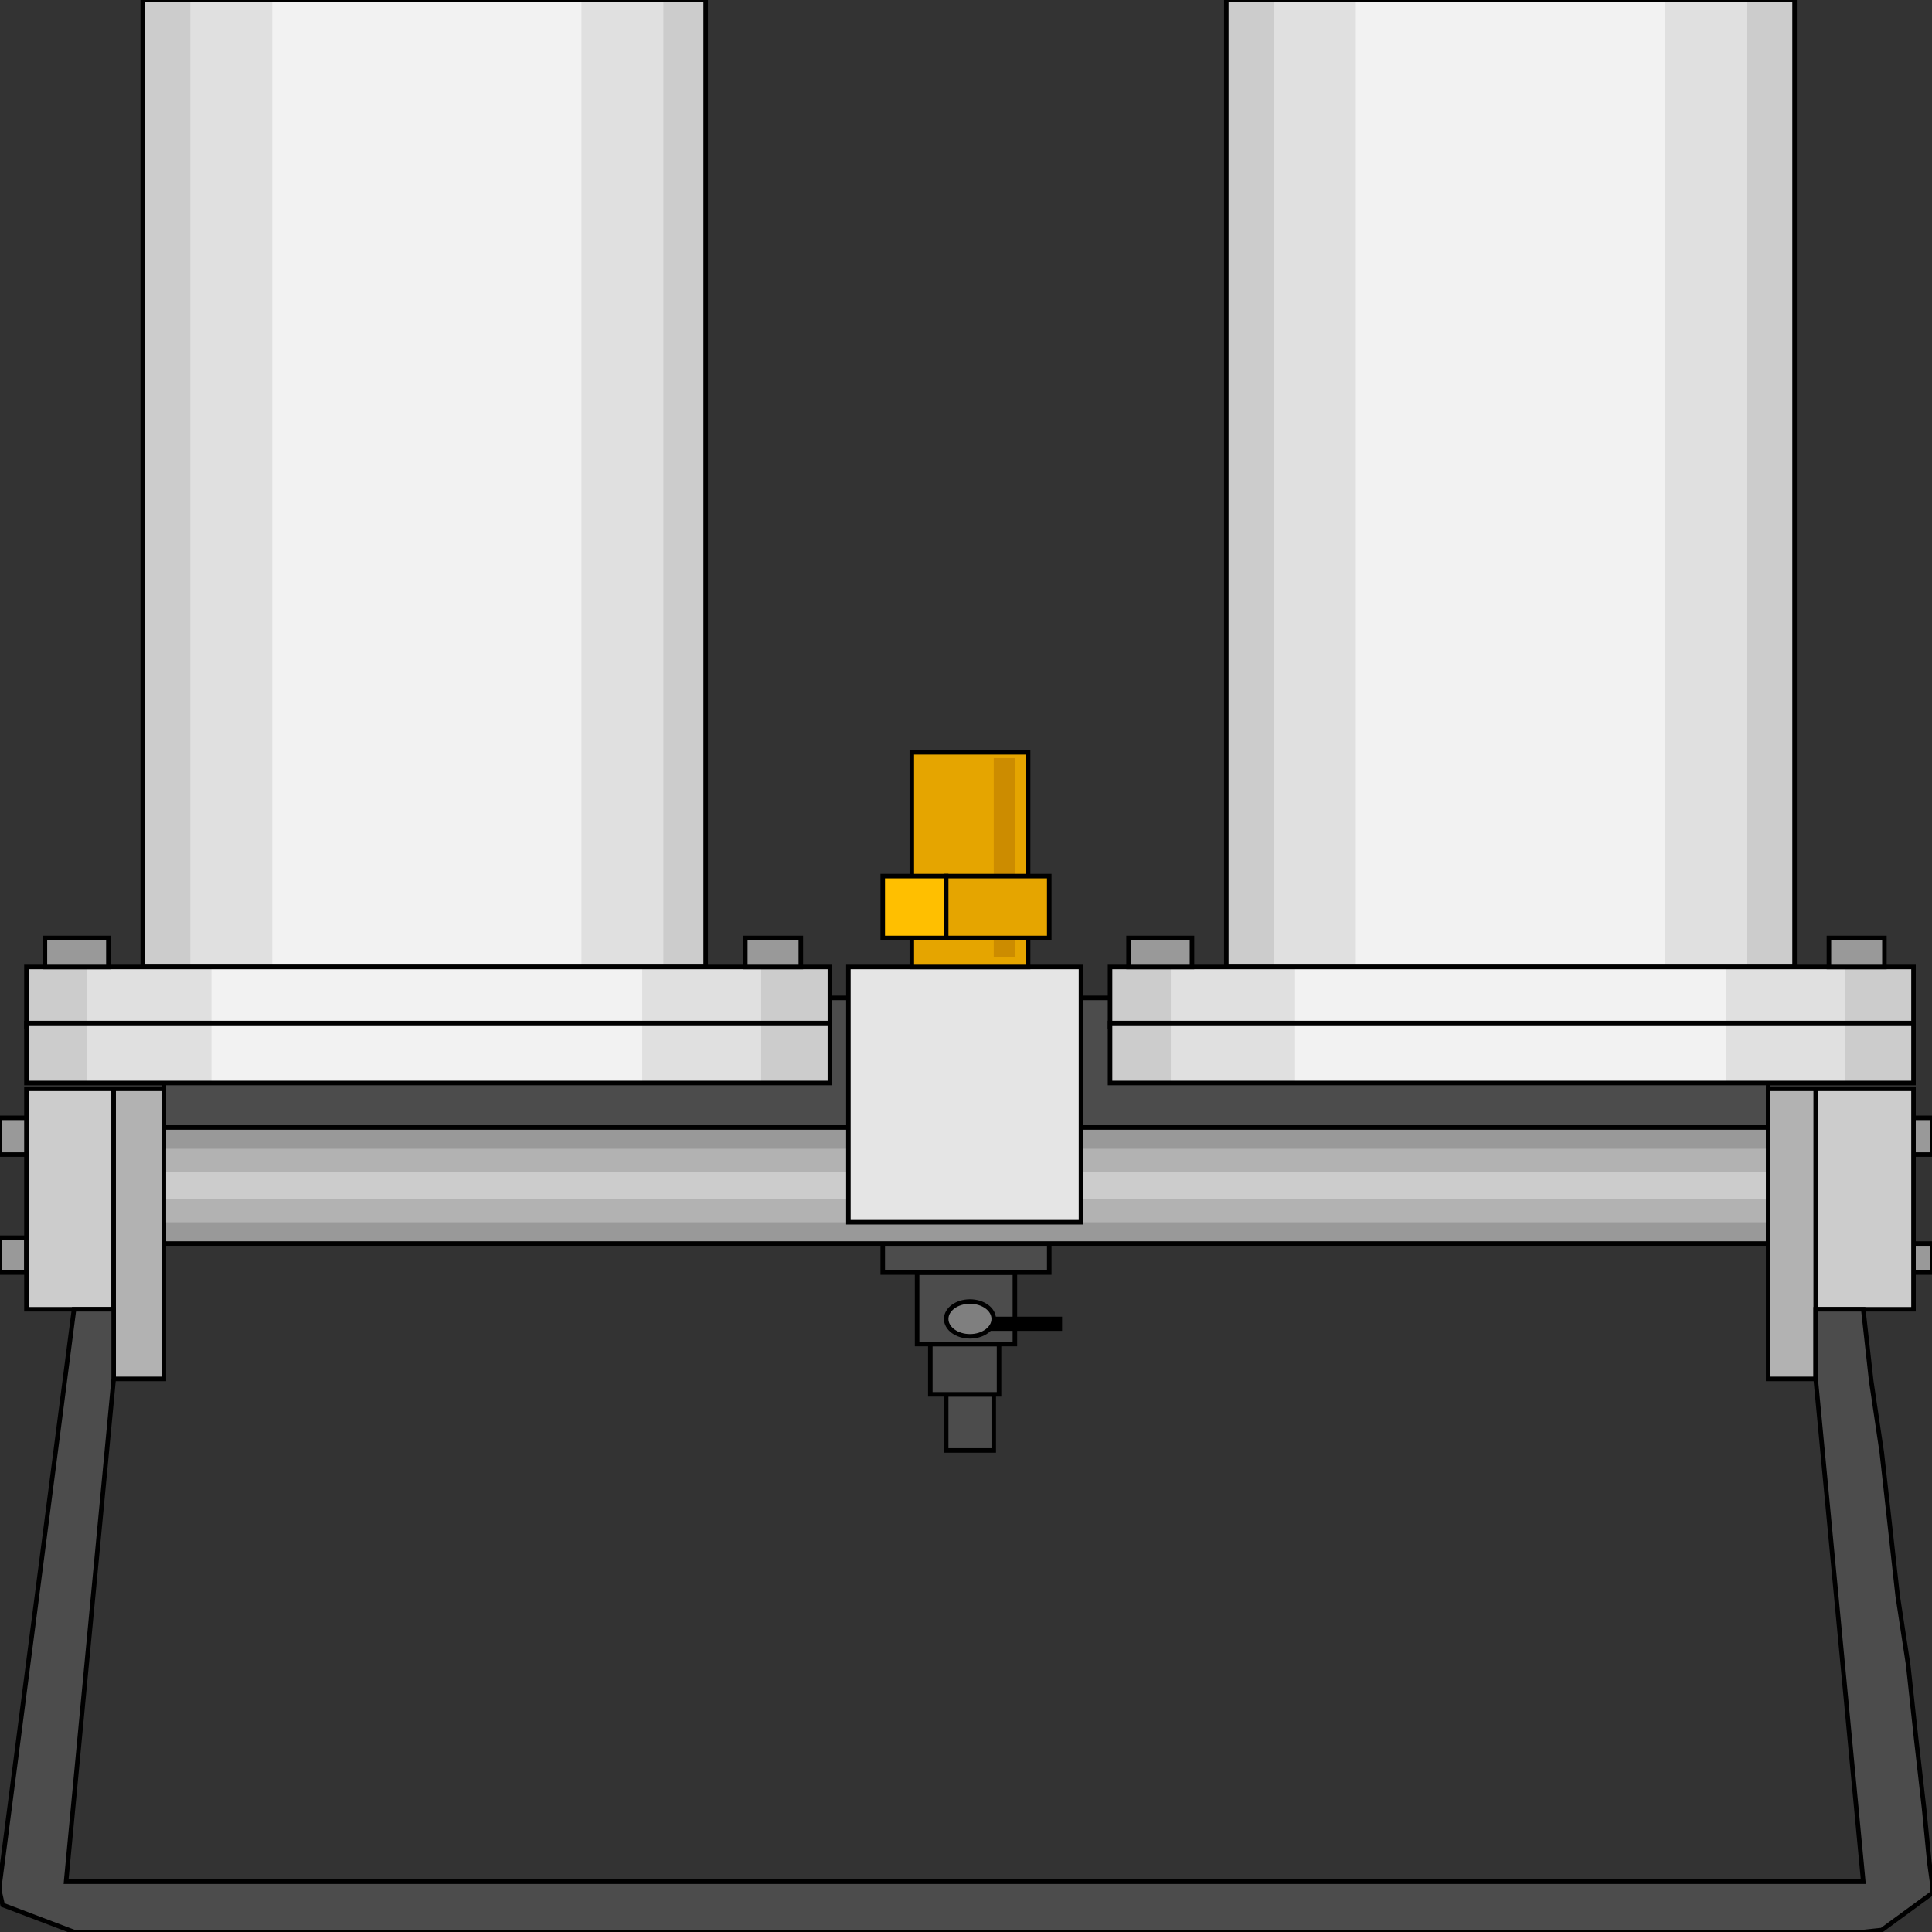 <svg width="150" height="150" viewBox="0 0 150 150" fill="none" xmlns="http://www.w3.org/2000/svg">
<rect x="0" y="0" width="150" height="150" fill="#333333" stroke="none"/>
<g clip-path="url(#clip0_2109_170435)">
<path d="M73.461 108.258H77.154V112.612H73.461V108.258Z" fill="#4C4C4C" stroke="black" stroke-width="0.351"/>
<path d="M72.23 104.354H77.565V108.257H72.23V104.354Z" fill="#4C4C4C" stroke="black" stroke-width="0.351"/>
<path d="M71.204 98.799H78.796V104.354H71.204V98.799Z" fill="#4C4C4C" stroke="black" stroke-width="0.351"/>
<path d="M68.536 98.799H81.464V96.547H68.536V98.799Z" fill="#4C4C4C" stroke="black" stroke-width="0.351"/>
<path d="M0 96.096H2.052V98.798H0V96.096Z" fill="#999999" stroke="black" stroke-width="0.351"/>
<path d="M0 86.787H150V89.64H0V86.787Z" fill="#999999" stroke="black" stroke-width="0.351"/>
<path d="M150 98.799H148.563V96.547H150V98.799Z" fill="#999999" stroke="black" stroke-width="0.351"/>
<path d="M12.723 87.537H137.278V77.477H12.723V87.537Z" fill="#4C4C4C" stroke="black" stroke-width="0.351"/>
<path d="M11.081 0H54.788V75.075H11.081V0Z" fill="#CCCCCC"/>
<path d="M14.774 0H51.505V75.075H14.774V0Z" fill="#E0E0E0"/>
<path d="M21.136 0H45.144V75.075H21.136V0Z" fill="#F2F2F2"/>
<path d="M11.081 0H54.788V75.075H11.081V0Z" stroke="black" stroke-width="0.351"/>
<path d="M2.052 79.729H64.432V75.074H2.052V79.729Z" fill="#CCCCCC"/>
<path d="M6.771 79.729H59.097V75.074H6.771V79.729Z" fill="#E0E0E0"/>
<path d="M16.416 79.729H49.863V75.074H16.416V79.729Z" fill="#F2F2F2"/>
<path d="M2.052 79.729H64.432V75.074H2.052V79.729Z" stroke="black" stroke-width="0.351"/>
<path d="M2.052 84.084H64.432V79.43H2.052V84.084Z" fill="#CCCCCC"/>
<path d="M6.771 84.084H59.097V79.43H6.771V84.084Z" fill="#E0E0E0"/>
<path d="M16.416 84.084H49.863V79.43H16.416V84.084Z" fill="#F2F2F2"/>
<path d="M2.052 84.084H64.432V79.43H2.052V84.084Z" stroke="black" stroke-width="0.351"/>
<path d="M95.212 0H139.33V75.075H95.212V0Z" fill="#CCCCCC"/>
<path d="M98.905 0H135.636V75.075H98.905V0Z" fill="#E0E0E0"/>
<path d="M105.267 0H129.275V75.075H105.267V0Z" fill="#F2F2F2"/>
<path d="M95.212 0H139.33V75.075H95.212V0Z" stroke="black" stroke-width="0.351"/>
<path d="M86.184 79.729H148.564V75.074H86.184V79.729Z" fill="#CCCCCC"/>
<path d="M90.902 79.729H143.228V75.074H90.902V79.729Z" fill="#E0E0E0"/>
<path d="M100.547 79.729H133.994V75.074H100.547V79.729Z" fill="#F2F2F2"/>
<path d="M86.184 79.729H148.564V75.074H86.184V79.729Z" stroke="black" stroke-width="0.351"/>
<path d="M86.184 84.084H148.564V79.43H86.184V84.084Z" fill="#CCCCCC"/>
<path d="M90.902 84.084H143.228V79.43H90.902V84.084Z" fill="#E0E0E0"/>
<path d="M100.547 84.084H133.994V79.43H100.547V84.084Z" fill="#F2F2F2"/>
<path d="M86.184 84.084H148.564V79.43H86.184V84.084Z" stroke="black" stroke-width="0.351"/>
<path d="M87.62 75.075H92.545V72.822H87.62V75.075Z" fill="#999999" stroke="black" stroke-width="0.351"/>
<path d="M141.997 75.075H146.306V72.822H141.997V75.075Z" fill="#999999" stroke="black" stroke-width="0.351"/>
<path d="M3.488 75.075H8.413V72.822H3.488V75.075Z" fill="#999999" stroke="black" stroke-width="0.351"/>
<path d="M57.866 75.075H62.175V72.822H57.866V75.075Z" fill="#999999" stroke="black" stroke-width="0.351"/>
<path d="M140.972 84.535H148.564V101.652H140.972V84.535Z" fill="#CCCCCC" stroke="black" stroke-width="0.351"/>
<path d="M2.052 84.535H8.823V101.652H2.052V84.535Z" fill="#CCCCCC" stroke="black" stroke-width="0.351"/>
<path d="M12.723 87.537H137.278V96.546H12.723V87.537Z" fill="#999999" stroke="black" stroke-width="0.351"/>
<path d="M12.723 89.189H137.278V94.895H12.723V89.189Z" fill="#B2B2B2"/>
<path d="M12.723 90.99H137.278V93.092H12.723V90.99Z" fill="#CCCCCC"/>
<path d="M8.823 84.535H12.722V107.058H8.823V84.535Z" fill="#B2B2B2" stroke="black" stroke-width="0.351"/>
<path d="M137.277 84.535H140.971V107.058H137.277V84.535Z" fill="#B2B2B2" stroke="black" stroke-width="0.351"/>
<path d="M65.869 75.074H83.927V94.894H65.869V75.074Z" fill="#E5E5E5" stroke="black" stroke-width="0.351"/>
<path d="M70.793 58.408H79.822V75.075H70.793V58.408Z" fill="#E5A500" stroke="black" stroke-width="0.351"/>
<path d="M77.154 58.859H78.796V74.325H77.154V58.859Z" fill="#CC8C00"/>
<path d="M68.536 68.018H73.461V72.822H68.536V68.018Z" fill="#FFBF00" stroke="black" stroke-width="0.351"/>
<path d="M73.461 68.018H81.464V72.822H73.461V68.018Z" fill="#E5A500" stroke="black" stroke-width="0.351"/>
<path d="M75.103 103.153H82.284V102.402H75.103V103.153Z" fill="black" stroke="black" stroke-width="0.351"/>
<path d="M75.308 103.753C76.328 103.753 77.154 103.148 77.154 102.402C77.154 101.656 76.328 101.051 75.308 101.051C74.288 101.051 73.461 101.656 73.461 102.402C73.461 103.148 74.288 103.753 75.308 103.753Z" fill="#7F7F7F" stroke="black" stroke-width="0.351"/>
<path d="M8.824 107.058L5.13 146.097H144.665L140.971 107.058V101.652H144.665L145.28 107.208L146.101 112.763L146.717 118.319L147.332 123.875L148.153 129.28L148.769 134.986L149.384 140.391L149.795 144.595L150 146.097V146.998L146.101 149.851L144.665 150.001H141.176H5.746L0.205 147.899L0 146.998V146.097L5.746 101.652H8.824V107.058Z" fill="#4C4C4C" stroke="black" stroke-width="0.351"/>
</g>
<defs>
<clipPath id="clip0_2109_170435">
<rect width="150" height="150" fill="white"/>
</clipPath>
</defs>
</svg>

